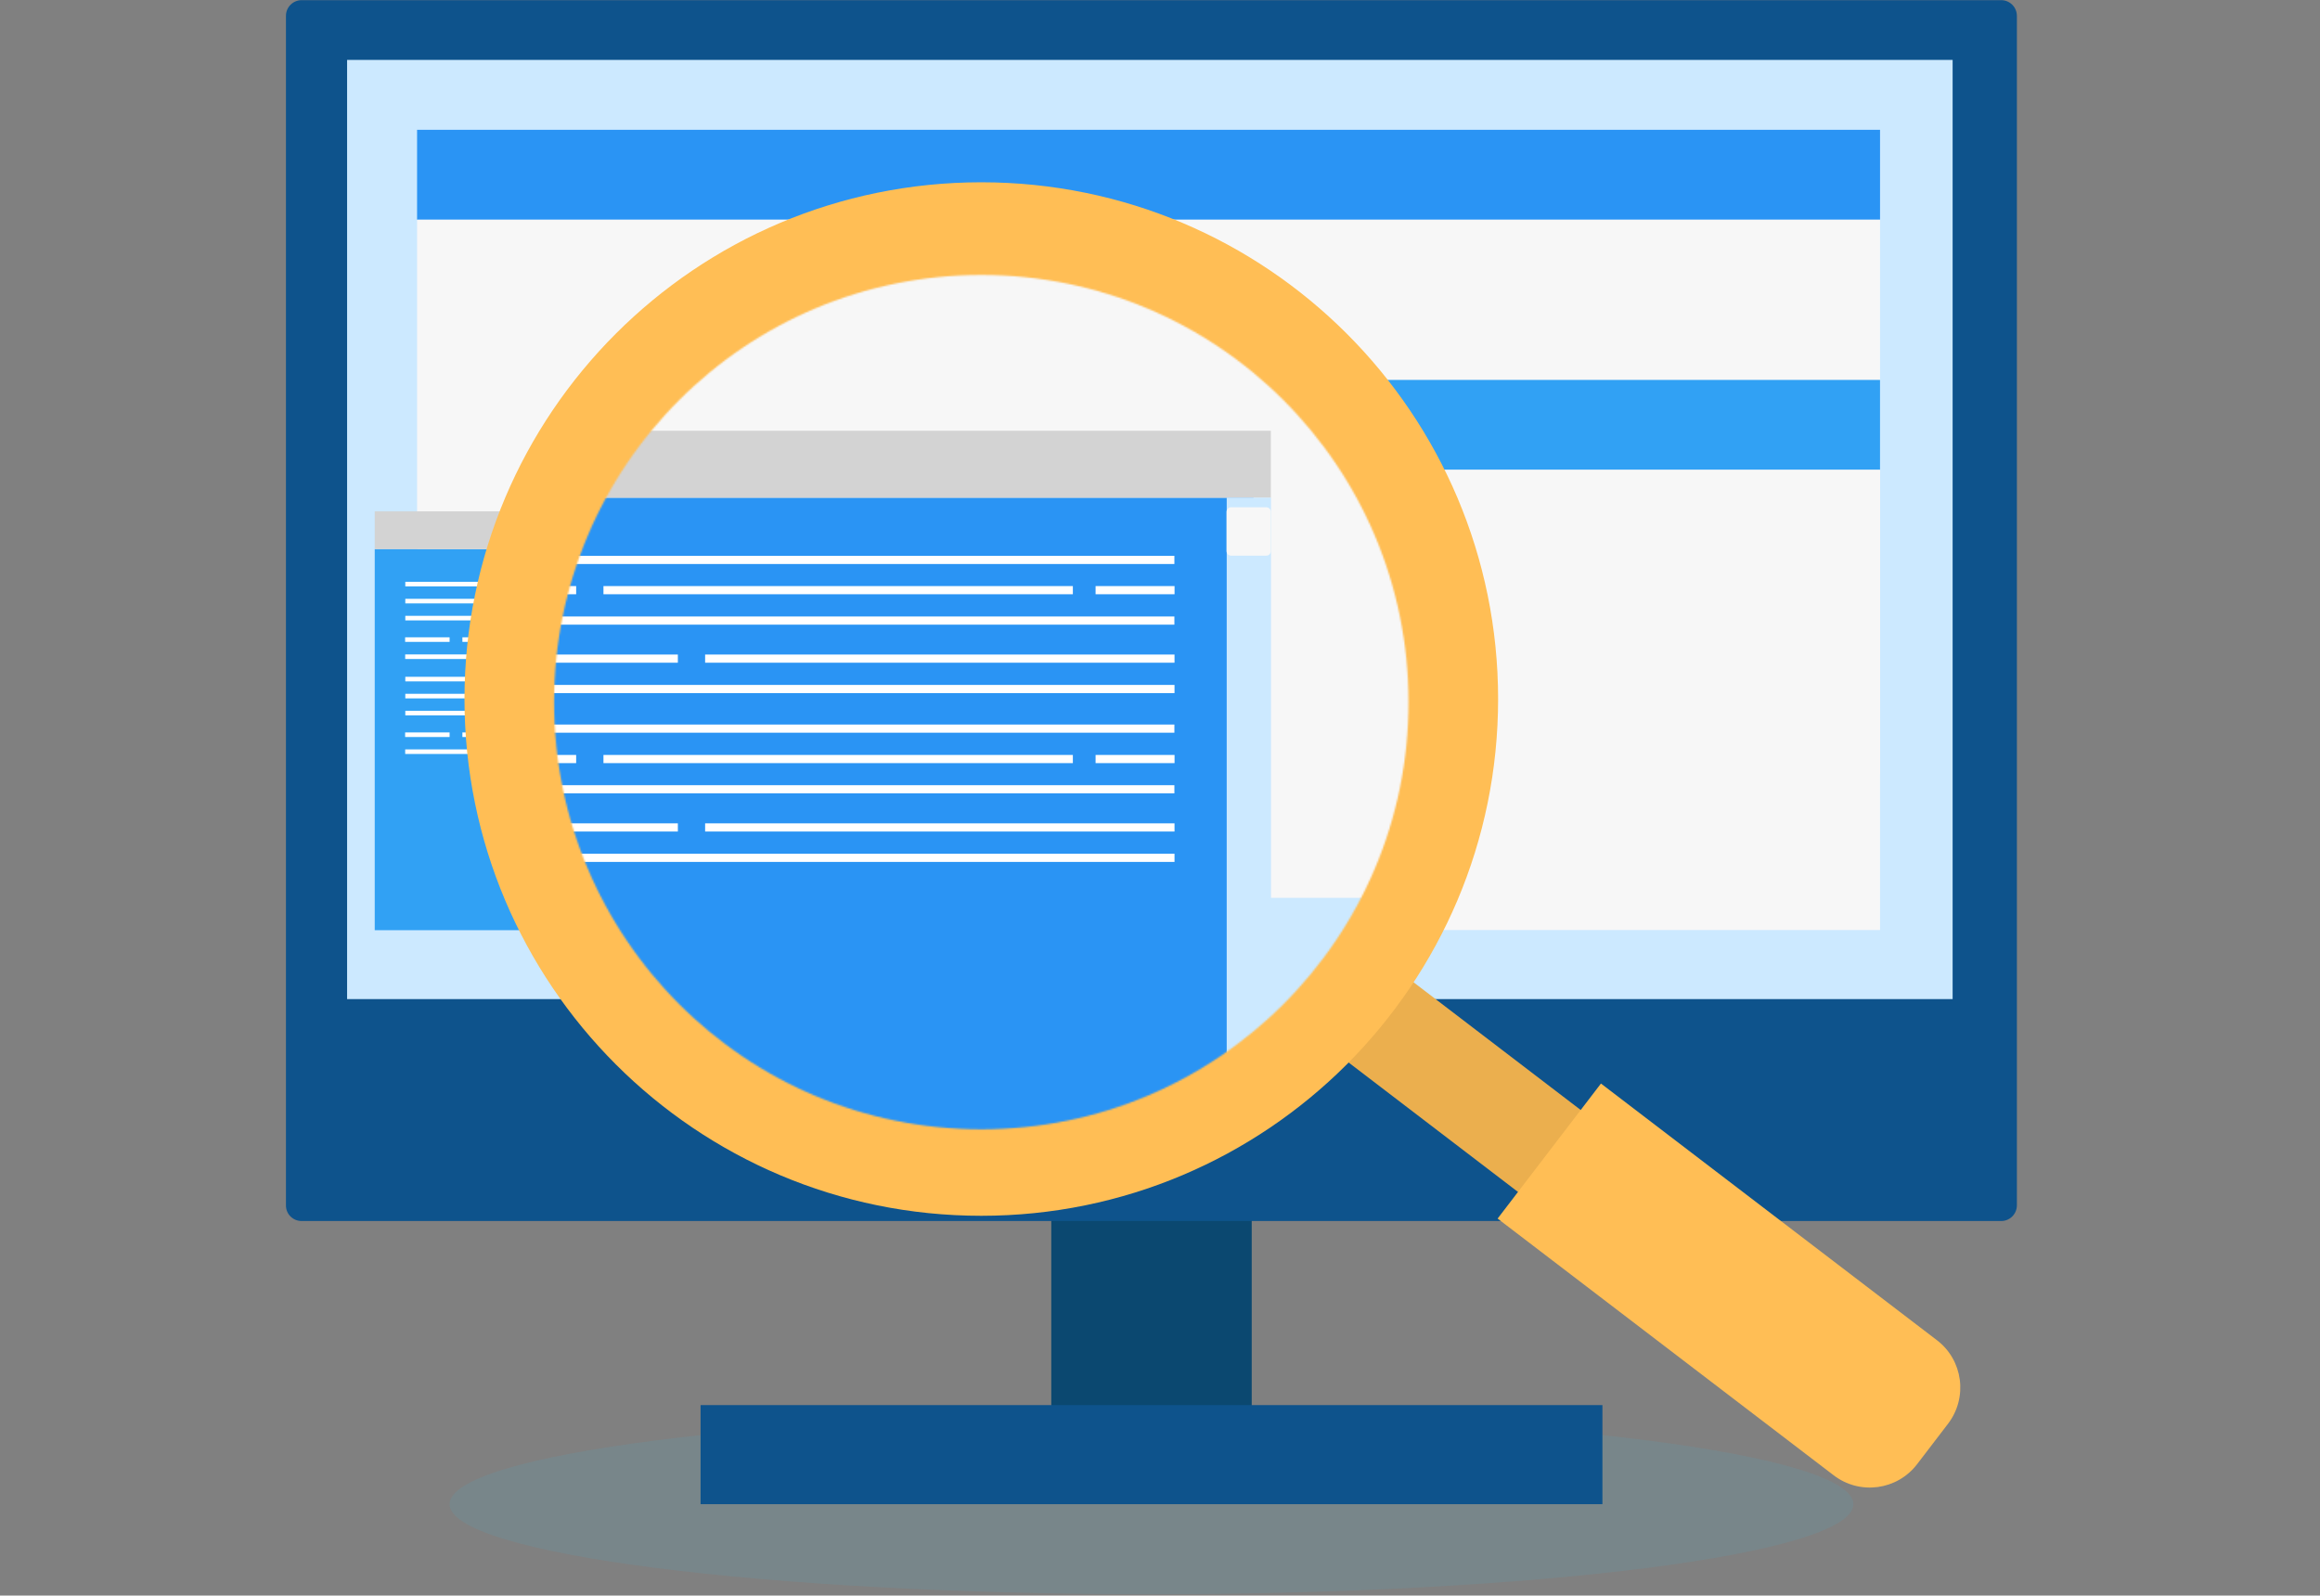 <svg width="1419" height="976" viewBox="0 0 1419 976" fill="none" xmlns="http://www.w3.org/2000/svg">
<rect x="0" y="0" width="1419" height="976" fill="#808080" stroke="none"/>
<path opacity="0.1" d="M704.3 975.2C941.396 975.2 1133.6 950.531 1133.6 920.1C1133.6 889.669 941.396 865 704.3 865C467.204 865 275 889.669 275 920.1C275 950.531 467.204 975.2 704.3 975.2Z" fill="#34C3EA"/>
<path d="M643 531.4H765.6V903.8H643V531.4Z" fill="#0B4870"/>
<path d="M184.5 746.9H1224C1229.3 746.9 1233.6 742.6 1233.6 737.3V9.7C1233.6 4.4 1229.3 0.1 1224 0.1H184.5C179.2 0.1 174.9 4.4 174.9 9.7V737.4C174.9 742.7 179.2 746.9 184.5 746.9Z" fill="#0E538C"/>
<path d="M670.1 683.5C670.1 702.4 685.4 717.7 704.3 717.7C723.2 717.7 738.5 702.4 738.5 683.5C738.5 664.6 723.2 649.4 704.3 649.4C685.4 649.3 670.1 664.6 670.1 683.5Z" fill="#163C47"/>
<path d="M428.5 859.5H980.1V920.1H428.5V859.5Z" fill="#0E538C"/>
<path d="M1194.3 611.148L212.3 611.148L212.3 36.648L1194.3 36.648V611.148Z" fill="#CCE9FF"/>
<path d="M255.1 79.4H1149.9V134.4H255.1V79.4Z" fill="#2A94F4"/>
<path d="M255.1 134.4H1149.9V473.6H255.1V134.4Z" fill="#F7F7F7"/>
<path d="M229.2 335.9H642.6V569H229.2V335.9Z" fill="#31A1F4"/>
<path d="M229.2 312.8H648.6V335.9H229.2V312.8Z" fill="#D3D3D3"/>
<path d="M418.8 366.3H580.4V369.1H418.8V366.3ZM247.9 355.9H615.4V358.7H247.9V355.9ZM247.9 366.3H409.5V369.1H247.9V366.3ZM588.2 366.3H615.4V369.1H588.2V366.3Z" fill="white"/>
<path d="M444.42 392.64H282.82V389.84H444.42V392.64Z" fill="white"/>
<path d="M615.324 403.112L247.824 403.112V400.312L615.324 400.312V403.112Z" fill="white"/>
<path d="M615.338 392.64H453.738V389.84H615.338V392.64Z" fill="white"/>
<path d="M274.99 392.64H247.79V389.84H274.99V392.64Z" fill="white"/>
<path d="M247.9 376.7H615.4V379.5H247.9V376.7ZM418.8 424.4H580.4V427.2H418.8V424.4ZM247.9 414H615.4V416.8H247.9V414ZM247.9 424.4H409.5V427.2H247.9V424.4ZM588.2 424.4H615.4V427.2H588.2V424.4Z" fill="white"/>
<path d="M444.42 450.83H282.82V448.03H444.42V450.83Z" fill="white"/>
<path d="M615.324 461.202L247.824 461.202V458.402L615.324 458.402V461.202Z" fill="white"/>
<path d="M615.338 450.83H453.738V448.03H615.338V450.83Z" fill="white"/>
<path d="M274.99 450.83H247.79V448.03H274.99V450.83Z" fill="white"/>
<path d="M247.9 434.8H615.4V437.6H247.9V434.8Z" fill="white"/>
<path d="M633.3 335.9H648.5V569H633.3V335.9Z" fill="#ADCFE0"/>
<path d="M679.3 232.4H1149.9V287.4H679.3V232.4Z" fill="#31A1F4"/>
<path d="M679.3 287.4H1149.9V568.9H679.3V287.4Z" fill="#F7F7F7"/>
<path d="M645.7 339.2H636.1C634.5 339.2 633.3 340.5 633.3 342V353.1C633.3 354.7 634.6 355.9 636.1 355.9H645.7C647.3 355.9 648.5 354.6 648.5 353.1V342C648.6 340.5 647.3 339.2 645.7 339.2Z" fill="#E9F8FF"/>
<path d="M815.093 642.462L853.406 592.325L982.999 691.357L944.686 741.494L815.093 642.462Z" fill="#FFBE55"/>
<path opacity="0.08" d="M815.093 642.462L853.406 592.325L982.999 691.357L944.686 741.494L815.093 642.462Z" fill="black"/>
<path d="M1191.5 870.9L1172.6 895.6C1160.4 911.6 1137.5 914.7 1121.5 902.4L916 745.4L979.2 662.8L1184.7 819.8C1200.7 832 1203.7 854.9 1191.5 870.9Z" fill="#FFBE55"/>
<path d="M600.2 743.7C774.777 743.7 916.3 602.177 916.3 427.6C916.3 253.023 774.777 111.5 600.2 111.5C425.623 111.5 284.1 253.023 284.1 427.6C284.1 602.177 425.623 743.7 600.2 743.7Z" fill="#FFBE55"/>
<mask id="mask0_22_57" style="mask-type:luminance" maskUnits="userSpaceOnUse" x="338" y="168" width="524" height="523">
<path d="M600.2 690.8C744.512 690.8 861.5 573.812 861.5 429.5C861.5 285.188 744.512 168.2 600.2 168.2C455.888 168.2 338.9 285.188 338.9 429.5C338.9 573.812 455.888 690.8 600.2 690.8Z" fill="white"/>
</mask>
<g mask="url(#mask0_22_57)">
<path d="M1066.94 793.666L2.238 793.666V111.866L1066.94 111.866V793.666Z" fill="#CCE9FF"/>
<path d="M48.6 106.9H1018.7V549.2H48.6V106.9Z" fill="#F7F7F7"/>
<path d="M32.1 304.4H766.7V718.5H32.1V304.4Z" fill="#2A94F4"/>
<path d="M32.1 263.5H777.3V304.5H32.1V263.5Z" fill="#D3D3D3"/>
<path d="M369.1 358.5H656.2V363.5H369.1V358.5ZM65.3 340H718.3V345H65.3V340ZM65.3 358.5H352.4V363.5H65.3V358.5ZM670.1 358.5H718.4V363.5H670.1V358.5Z" fill="white"/>
<path d="M414.602 405.38L127.502 405.38V400.38L414.602 400.38V405.38Z" fill="white"/>
<path d="M718.378 423.968L65.378 423.968V418.968L718.378 418.968V423.968Z" fill="white"/>
<path d="M718.38 405.38L431.28 405.38V400.38L718.38 400.38V405.38Z" fill="white"/>
<path d="M65.3 377.1H718.3V382.1H65.3V377.1ZM369.1 461.8H656.2V466.8H369.1V461.8ZM65.3 443.2H718.3V448.2H65.3V443.2ZM65.3 461.8H352.4V466.8H65.3V461.8ZM670.1 461.8H718.4V466.8H670.1V461.8Z" fill="white"/>
<path d="M414.602 508.646L127.502 508.646V503.646L414.602 503.646V508.646Z" fill="white"/>
<path d="M718.378 527.236L65.378 527.236V522.236L718.378 522.236V527.236Z" fill="white"/>
<path d="M718.38 508.646L431.28 508.646V503.646L718.38 503.646V508.646Z" fill="white"/>
<path d="M65.3 480.3H718.3V485.3H65.3V480.3Z" fill="white"/>
<path d="M750.3 304.4H777.4V718.5H750.3V304.4Z" fill="#CCE9FF"/>
<path d="M774.5 310.3H753C751.4 310.3 750.2 311.6 750.2 313.1V337.1C750.2 338.7 751.5 339.9 753 339.9H774.5C776.1 339.9 777.3 338.6 777.3 337.1V313.1C777.3 311.6 776.1 310.3 774.5 310.3Z" fill="#F7F7F7"/>
</g>
</svg>
